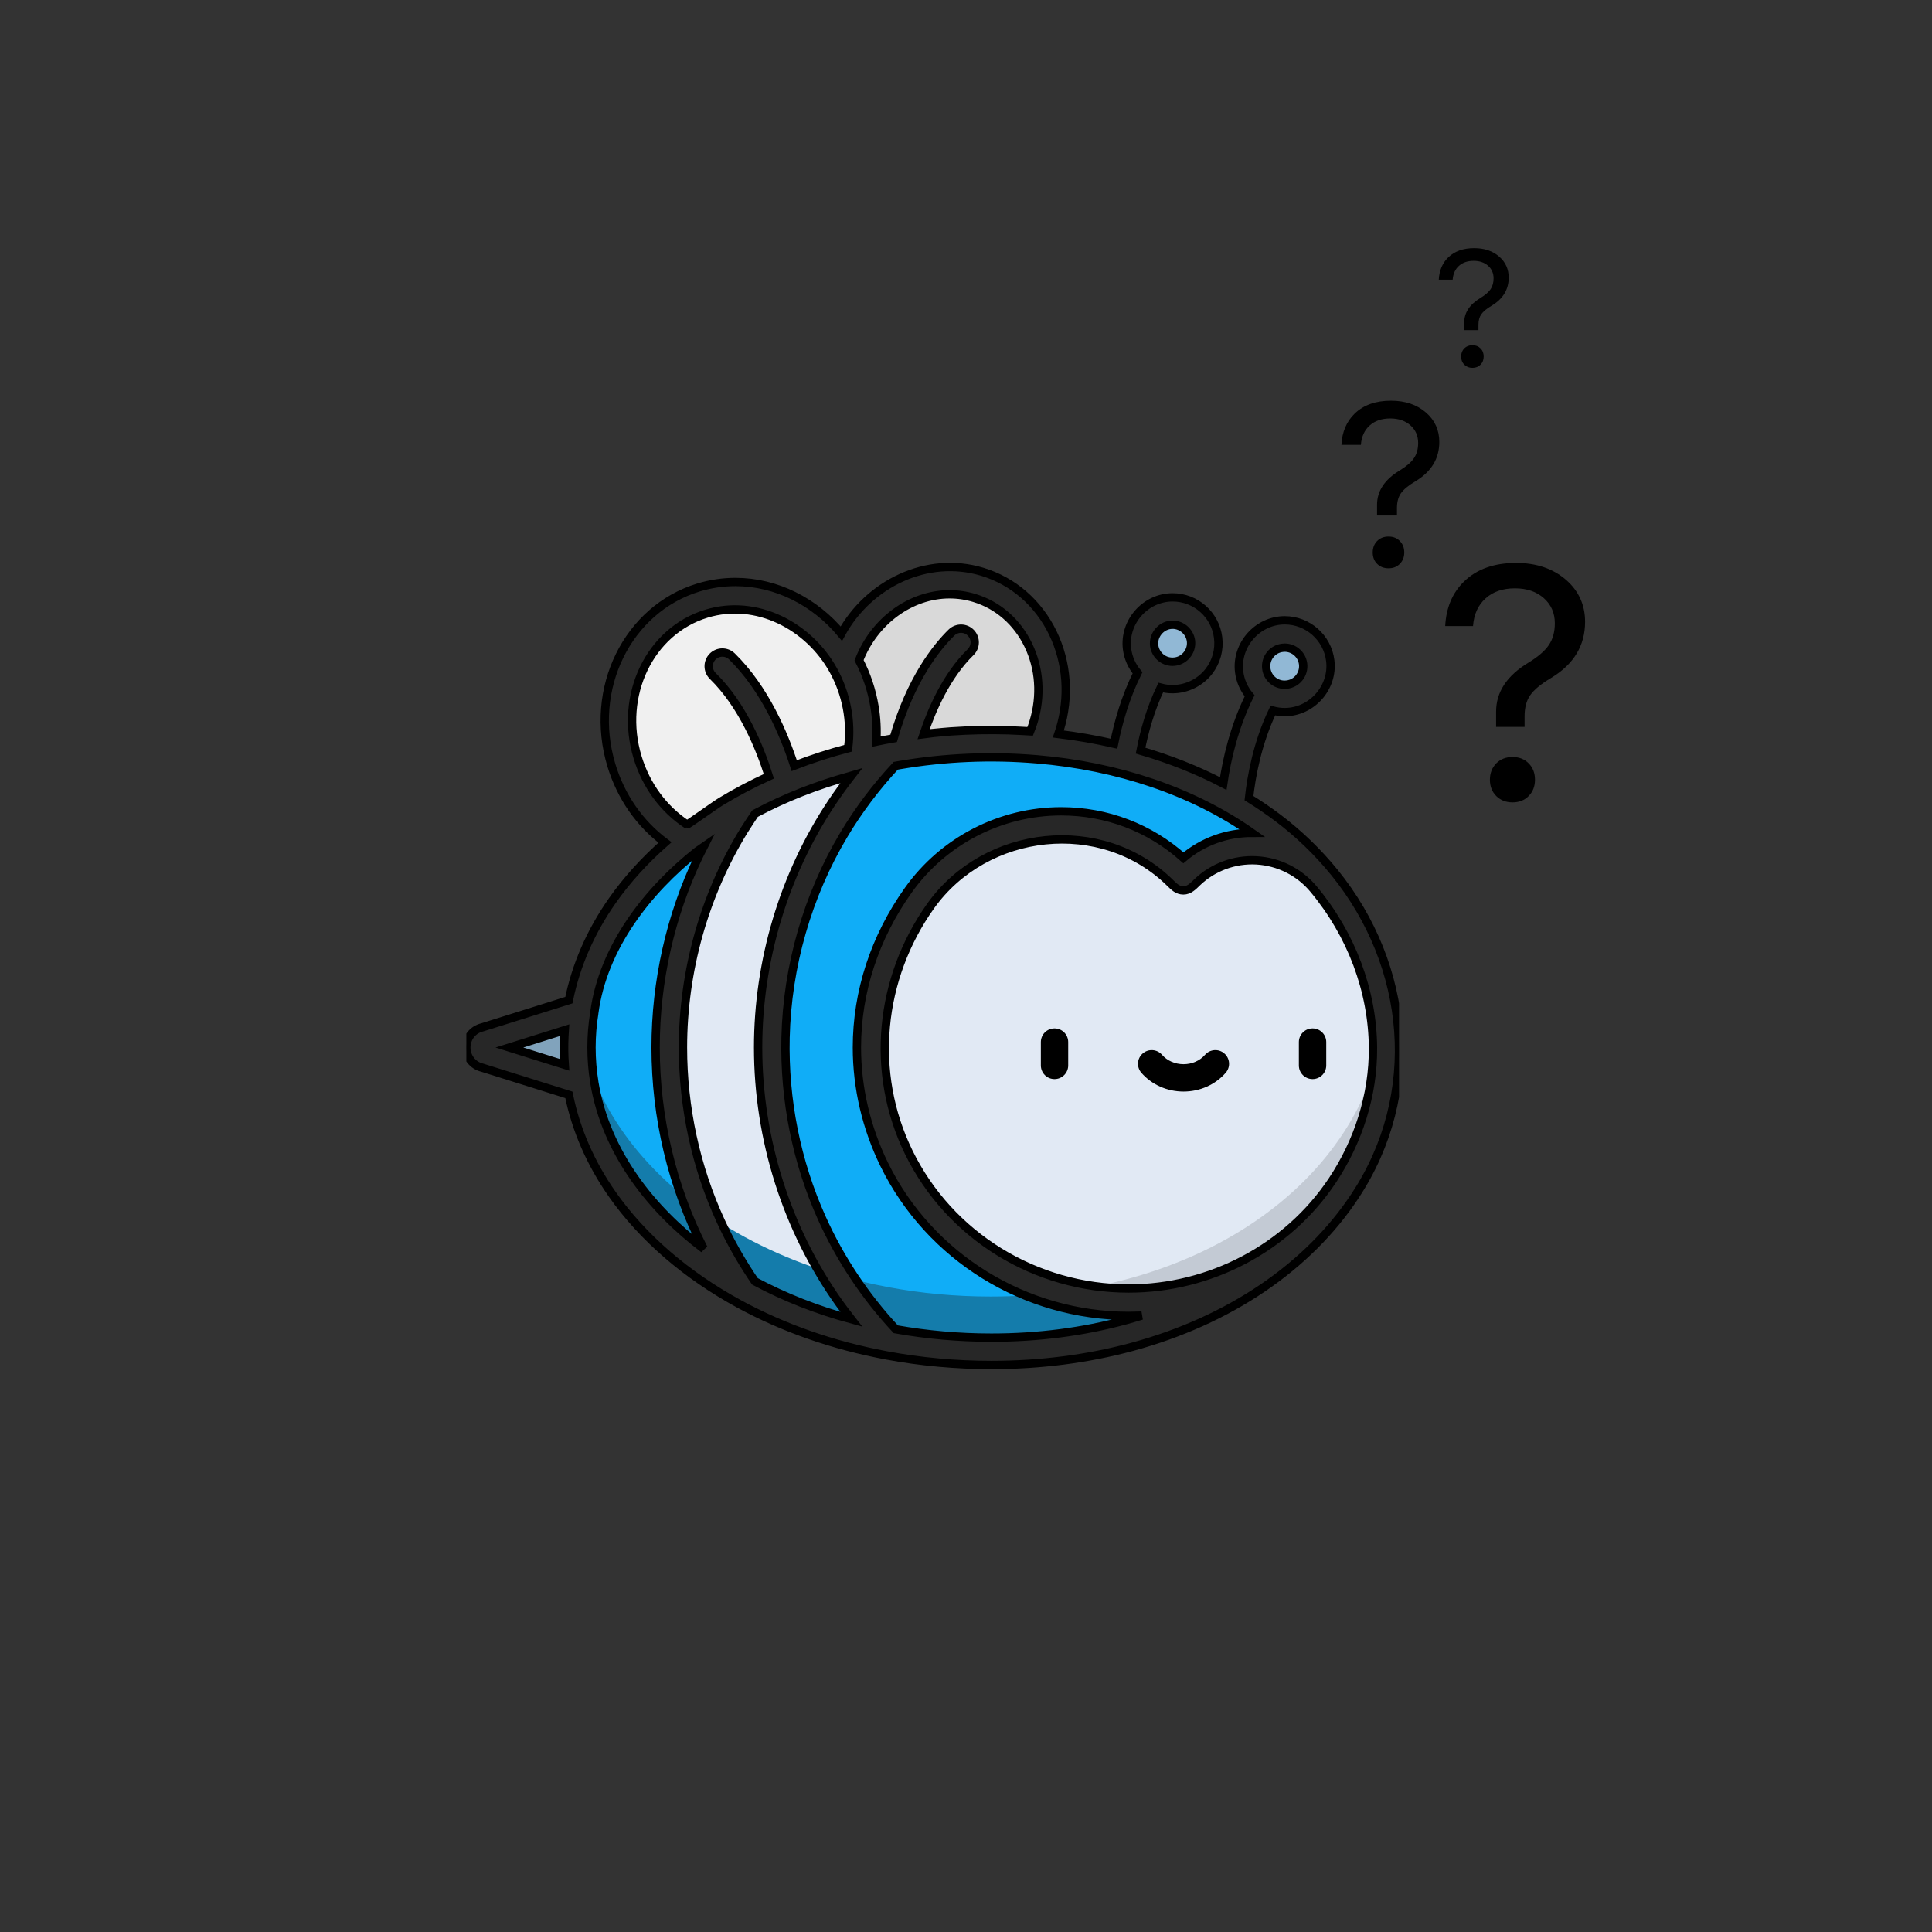 <svg width="58" height="58" viewBox="0 0 58 58" fill="none" xmlns="http://www.w3.org/2000/svg">
    <rect x="0" y="0" width="58" height="58" fill="#333333" stroke="none"/>
    <g clip-path="url(#clip0)">
        <path d="M14.563 31.238C14.334 31.282 14.334 31.609 14.563 31.653L17.93 32.71V30.181L14.563 31.238Z" fill="#81A3BC"/>
        <path d="M25.298 19.928C24.745 21.749 25.663 23.64 27.349 24.152C29.035 24.664 30.85 23.602 31.403 21.781C31.956 19.96 31.038 18.068 29.352 17.557C27.666 17.045 25.851 18.106 25.298 19.928Z" fill="#D9D9D9"/>
        <path d="M25.703 20.736C25.072 18.655 22.998 17.442 21.072 18.027C19.146 18.612 18.096 20.773 18.728 22.854C19.36 24.934 21.433 26.147 23.36 25.562C25.286 24.978 26.335 22.817 25.703 20.736Z" fill="#F0F0F0"/>
        <path d="M24.968 33.496V28.557L27.135 24.319L26.665 22.607C25.088 22.902 23.632 23.42 22.362 24.11L20.124 25.677L18.85 29.672V33.464L20.411 37.065L22.361 38.781C23.632 39.471 25.088 39.989 26.665 40.284L27.453 38.403L24.968 33.496Z" fill="#E1E9F4"/>
        <path d="M27.309 38.748C27.092 38.716 26.877 38.681 26.665 38.641C25.088 38.346 23.632 37.828 22.362 37.138C21.249 36.533 20.28 35.794 19.496 34.955L20.411 37.065L22.362 38.781C22.441 38.824 22.521 38.867 22.602 38.908C22.844 39.034 23.093 39.153 23.348 39.266C24.034 39.569 24.77 39.826 25.506 40.022C25.884 40.123 26.271 40.21 26.665 40.284L27.309 38.748Z" fill="#147CAB"/>
        <path d="M20.073 31.445C20.073 34.179 20.921 36.711 22.362 38.781C19.306 37.119 17.326 34.452 17.326 31.445C17.326 28.439 19.307 25.772 22.362 24.11C20.921 26.181 20.073 28.712 20.073 31.445Z" fill="#10ADF7"/>
        <path d="M40.321 35.668C38.996 37.686 36.724 39.259 33.863 40.035C32.595 40.379 31.211 40.566 29.742 40.566C28.68 40.566 27.649 40.469 26.665 40.284C24.49 38.001 23.149 34.883 23.149 31.445C23.149 28.009 24.49 24.891 26.665 22.607C27.649 22.423 28.68 22.325 29.742 22.325C33.089 22.325 35.995 23.297 38.094 24.879C38.713 25.346 39.261 25.864 39.73 26.427L40.321 35.668Z" fill="#10ADF7"/>
        <path d="M33.863 38.392C32.595 38.736 31.211 38.923 29.742 38.923C28.68 38.923 27.649 38.826 26.665 38.641C26.127 38.541 25.604 38.413 25.097 38.263C25.553 38.991 26.078 39.668 26.665 40.284C26.788 40.307 26.912 40.329 27.036 40.349C29.296 40.719 31.649 40.636 33.863 40.035C36.191 39.404 38.428 38.151 39.924 36.224C40.065 36.042 40.197 35.857 40.321 35.668L40.225 34.167C38.888 36.117 36.657 37.635 33.863 38.392Z" fill="#147CAB"/>
        <path d="M41.609 31.445C41.62 32.943 41.144 34.423 40.321 35.668C37.122 40.514 29.558 40.216 26.894 34.776C26.389 33.744 26.116 32.621 26.116 31.445C26.116 29.815 26.641 28.285 27.584 26.96C29.418 24.382 33.135 24.002 35.399 26.212C35.434 26.248 35.47 26.283 35.505 26.319C35.541 26.283 35.577 26.248 35.612 26.212C35.619 26.205 35.626 26.199 35.633 26.192C36.803 25.063 38.69 25.178 39.73 26.427C40.905 27.835 41.594 29.596 41.609 31.445Z" fill="#E1E9F4"/>
        <path d="M41.605 31.256C41.598 31.058 41.584 30.86 41.562 30.664C41.424 31.861 40.985 33.019 40.321 34.025C38.996 36.043 36.724 37.616 33.863 38.392C33.185 38.576 32.474 38.715 31.735 38.804C34.823 39.657 38.377 38.612 40.321 35.668C41.069 34.536 41.529 33.208 41.599 31.851C41.609 31.656 41.611 31.456 41.605 31.256Z" fill="#C3CAD4"/>
        <path d="M17.376 30.624C17.366 30.701 17.359 30.779 17.352 30.857C17.349 30.884 17.348 30.912 17.346 30.939C17.285 31.755 17.372 32.578 17.601 33.363C18.058 34.934 19.056 36.296 20.286 37.356C20.901 37.887 21.598 38.365 22.362 38.781C21.824 38.009 21.369 37.173 21.01 36.286C18.984 34.813 17.644 32.832 17.376 30.624Z" fill="#147CAB"/>
        <path d="M35.182 20.277C35.716 20.277 36.149 19.844 36.149 19.309C36.149 18.775 35.716 18.342 35.182 18.342C34.648 18.342 34.215 18.775 34.215 19.309C34.215 19.844 34.648 20.277 35.182 20.277Z" fill="#91B8D5"/>
        <path d="M36.109 19.037C36.002 19.394 35.694 19.673 35.3 19.722C34.823 19.78 34.385 19.481 34.255 19.034C34.218 19.158 34.205 19.291 34.222 19.428C34.287 19.958 34.77 20.335 35.3 20.269C35.83 20.204 36.207 19.721 36.142 19.191C36.135 19.138 36.123 19.087 36.109 19.037Z" fill="#81A3BC"/>
        <path d="M38.548 20.966C39.082 20.966 39.515 20.533 39.515 19.998C39.515 19.464 39.082 19.031 38.548 19.031C38.013 19.031 37.58 19.464 37.58 19.998C37.58 20.533 38.013 20.966 38.548 20.966Z" fill="#91B8D5"/>
        <path d="M39.474 19.726C39.368 20.084 39.059 20.362 38.666 20.411C38.189 20.47 37.751 20.17 37.62 19.723C37.584 19.847 37.571 19.98 37.587 20.117C37.653 20.647 38.136 21.024 38.666 20.959C39.196 20.893 39.573 20.41 39.507 19.88C39.501 19.827 39.489 19.776 39.474 19.726Z" fill="#81A3BC"/>
        <path d="M31.657 30.873C31.43 30.873 31.247 31.057 31.247 31.284V31.985C31.247 32.211 31.43 32.395 31.657 32.395C31.884 32.395 32.068 32.211 32.068 31.985V31.284C32.068 31.057 31.884 30.873 31.657 30.873Z" fill="black"/>
        <path d="M39.404 30.873C39.177 30.873 38.993 31.057 38.993 31.284V31.985C38.993 32.211 39.177 32.395 39.404 32.395C39.631 32.395 39.815 32.211 39.815 31.985V31.284C39.815 31.057 39.631 30.873 39.404 30.873Z" fill="black"/>
        <path d="M36.757 31.627C36.586 31.477 36.327 31.495 36.177 31.665C36.02 31.845 35.785 31.948 35.531 31.948C35.276 31.948 35.041 31.845 34.884 31.665C34.735 31.495 34.475 31.477 34.304 31.627C34.133 31.776 34.116 32.035 34.265 32.206C34.578 32.564 35.039 32.769 35.531 32.769C36.022 32.769 36.483 32.564 36.796 32.206C36.945 32.035 36.928 31.776 36.757 31.627Z" fill="black"/>
        <path d="M40.065 26.197C39.566 25.582 38.991 25.027 38.361 24.552C38.084 24.344 37.795 24.146 37.495 23.961C37.567 23.304 37.749 22.293 38.212 21.331C38.325 21.361 38.444 21.378 38.566 21.378C39.382 21.378 40.035 20.641 39.935 19.831C39.85 19.142 39.262 18.622 38.568 18.622C37.753 18.622 37.1 19.36 37.2 20.169C37.233 20.442 37.347 20.689 37.514 20.887C37.05 21.822 36.828 22.798 36.723 23.523C35.95 23.12 35.118 22.79 34.241 22.535C34.347 21.982 34.53 21.301 34.846 20.642C34.96 20.672 35.078 20.689 35.2 20.689C35.623 20.689 36.028 20.491 36.288 20.158C36.514 19.868 36.614 19.507 36.569 19.142C36.484 18.453 35.897 17.933 35.203 17.933C34.387 17.933 33.734 18.669 33.834 19.479C33.868 19.753 33.982 20 34.149 20.198C33.781 20.939 33.567 21.705 33.444 22.327C32.9 22.202 32.342 22.104 31.772 22.035C31.787 21.991 31.802 21.947 31.815 21.902C32.113 20.922 32.038 19.892 31.606 19C31.168 18.099 30.416 17.447 29.491 17.166C27.826 16.661 26.07 17.531 25.257 19.022C24.463 18.065 23.307 17.472 22.079 17.472C21.705 17.472 21.332 17.527 20.972 17.636C18.833 18.286 17.659 20.68 18.355 22.975C18.642 23.921 19.205 24.726 19.964 25.292C19.352 25.83 18.819 26.416 18.382 27.039C17.729 27.969 17.289 28.983 17.078 30.025L14.476 30.842C14.194 30.909 14 31.154 14 31.447C14 31.74 14.194 31.985 14.476 32.052L17.078 32.868C17.289 33.911 17.729 34.924 18.382 35.855C19.286 37.145 20.602 38.282 22.185 39.143C23.522 39.87 25.01 40.39 26.609 40.689C27.633 40.881 28.694 40.978 29.762 40.978C31.233 40.978 32.655 40.795 33.99 40.433C36.901 39.644 39.277 38.034 40.681 35.9C40.682 35.899 40.683 35.897 40.684 35.895C42.695 32.848 42.332 28.994 40.065 26.197ZM38.128 19.658C38.22 19.54 38.351 19.466 38.499 19.448C38.522 19.445 38.545 19.443 38.568 19.443C38.848 19.443 39.085 19.653 39.12 19.932C39.157 20.236 38.94 20.515 38.635 20.552C38.612 20.555 38.589 20.557 38.566 20.557C38.286 20.557 38.049 20.347 38.015 20.068C37.997 19.921 38.037 19.775 38.128 19.658ZM35.133 18.759C35.434 18.719 35.717 18.943 35.754 19.242C35.794 19.57 35.53 19.867 35.2 19.867C34.92 19.867 34.684 19.657 34.649 19.379C34.612 19.077 34.839 18.797 35.133 18.759ZM39.996 35.442C38.641 37.475 36.32 38.682 33.882 38.682C31.09 38.682 28.513 37.108 27.283 34.596C26.109 32.199 26.398 29.363 27.938 27.2C29.589 24.879 33.078 24.486 35.13 26.507C35.247 26.621 35.349 26.73 35.525 26.731C35.701 26.732 35.821 26.601 35.938 26.488C36.413 26.031 37.064 25.792 37.722 25.829C38.387 25.867 39.005 26.176 39.434 26.691C40.571 28.055 41.205 29.745 41.218 31.45C41.229 32.867 40.78 34.266 39.996 35.442ZM25.79 19.822C26.243 18.647 27.338 17.841 28.507 17.841C28.759 17.841 29.009 17.878 29.252 17.952C29.956 18.166 30.53 18.666 30.867 19.359C31.209 20.064 31.267 20.882 31.029 21.664C31 21.762 30.965 21.859 30.926 21.955C30.878 21.952 30.437 21.929 30.264 21.923C29.692 21.907 29.121 21.918 28.551 21.957C28.283 21.976 27.735 22.034 27.729 22.035C27.971 21.311 28.415 20.285 29.138 19.578C29.3 19.419 29.303 19.159 29.145 18.997C28.986 18.834 28.726 18.832 28.564 18.99C28.125 19.419 27.335 20.391 26.827 22.166C26.653 22.196 26.479 22.229 26.306 22.265C26.33 21.914 26.311 21.558 26.253 21.212C26.173 20.728 26.017 20.256 25.79 19.822ZM20.624 24.753C19.92 24.289 19.398 23.582 19.141 22.736C18.576 20.875 19.505 18.94 21.211 18.422C22.713 17.966 24.278 18.788 25.015 20.117C25.405 20.82 25.568 21.651 25.462 22.448C25.462 22.453 25.461 22.458 25.461 22.463C24.912 22.607 24.372 22.782 23.843 22.986C23.54 22.044 22.963 20.675 21.973 19.706C21.811 19.548 21.551 19.551 21.392 19.713C21.234 19.875 21.236 20.135 21.399 20.294C22.292 21.167 22.813 22.447 23.082 23.305C22.589 23.529 22.109 23.78 21.645 24.062C21.442 24.185 20.641 24.765 20.624 24.753ZM16.954 31.968L15.292 31.447L16.954 30.925C16.95 30.984 16.947 31.043 16.944 31.101C16.93 31.39 16.933 31.68 16.954 31.968ZM19.057 35.381C18.452 34.521 18.016 33.551 17.842 32.496C17.842 32.492 17.842 32.488 17.841 32.483C17.729 31.798 17.729 31.095 17.841 30.41C17.842 30.406 17.842 30.401 17.842 30.397C18.102 28.449 19.431 26.737 20.935 25.551C20.981 25.515 21.122 25.407 21.128 25.403C21.125 25.409 21.022 25.614 20.976 25.712C20.125 27.486 19.682 29.469 19.682 31.447C19.682 33.533 20.17 35.614 21.119 37.473C21.122 37.479 21.125 37.486 21.129 37.492C20.341 36.9 19.625 36.189 19.057 35.381ZM22.664 38.468C22.626 38.413 22.589 38.358 22.552 38.302C22.209 37.782 21.904 37.237 21.643 36.671C20.888 35.038 20.503 33.245 20.503 31.447C20.503 29.159 21.138 26.881 22.336 24.931C22.409 24.813 22.65 24.446 22.664 24.427C22.673 24.422 22.683 24.417 22.692 24.412C23.581 23.94 24.525 23.573 25.494 23.305C25.514 23.3 25.534 23.295 25.554 23.289C25.348 23.553 25.152 23.824 24.966 24.103C23.527 26.261 22.759 28.855 22.759 31.447C22.759 34.185 23.611 36.904 25.203 39.135C25.242 39.19 25.495 39.53 25.555 39.606C24.528 39.327 23.56 38.946 22.664 38.468ZM33.775 39.64C32.51 39.983 31.16 40.157 29.762 40.157C28.79 40.157 27.826 40.072 26.893 39.906C25.977 38.924 25.223 37.793 24.672 36.569C23.908 34.872 23.54 33.008 23.583 31.148C23.633 29.014 24.241 26.886 25.337 25.053C25.779 24.313 26.303 23.62 26.891 22.989C26.933 22.982 26.975 22.974 27.017 22.967C28.37 22.737 29.754 22.678 31.121 22.794C33.573 23 35.821 23.765 37.584 25.003C36.824 25.003 36.102 25.268 35.527 25.753C34.518 24.851 33.225 24.356 31.858 24.356C30.039 24.356 28.323 25.241 27.269 26.723C26.259 28.142 25.725 29.775 25.725 31.447C25.725 32.662 26.011 33.867 26.545 34.958C27.912 37.748 30.779 39.504 33.882 39.504C33.961 39.504 34.242 39.496 34.272 39.495C34.108 39.546 33.943 39.594 33.775 39.64Z" fill="#272727" stroke="black" stroke-width="0.25"/>
    </g>
    <path d="M43.386 18.795C43.415 18.238 43.605 17.791 43.957 17.452C44.338 17.084 44.857 16.9 45.515 16.9C46.123 16.9 46.623 17.07 47.014 17.408C47.395 17.74 47.585 18.16 47.585 18.668C47.585 19.381 47.245 19.942 46.565 20.352C46.258 20.535 46.048 20.709 45.935 20.875C45.824 21.035 45.769 21.244 45.769 21.505V21.822H44.914V21.373C44.911 20.777 45.236 20.283 45.891 19.889C46.177 19.713 46.379 19.539 46.496 19.366C46.617 19.187 46.677 18.969 46.677 18.712C46.677 18.406 46.568 18.155 46.35 17.96C46.128 17.761 45.839 17.662 45.48 17.662C45.113 17.662 44.818 17.763 44.597 17.965C44.372 18.167 44.247 18.443 44.221 18.795H43.386ZM45.407 24.088C45.209 24.088 45.046 24.024 44.919 23.898C44.792 23.77 44.728 23.608 44.728 23.409C44.728 23.211 44.792 23.046 44.919 22.916C45.046 22.789 45.209 22.726 45.407 22.726C45.606 22.726 45.767 22.789 45.891 22.916C46.018 23.043 46.081 23.207 46.081 23.409C46.081 23.608 46.018 23.77 45.891 23.898C45.767 24.024 45.606 24.088 45.407 24.088Z" fill="black"/>
    <path d="M40.27 13.356C40.291 12.967 40.424 12.653 40.67 12.416C40.937 12.159 41.3 12.03 41.76 12.03C42.186 12.03 42.536 12.149 42.81 12.386C43.076 12.618 43.209 12.912 43.209 13.268C43.209 13.767 42.971 14.16 42.495 14.447C42.281 14.574 42.134 14.696 42.054 14.812C41.977 14.924 41.938 15.071 41.938 15.253V15.476H41.34V15.161C41.338 14.744 41.565 14.398 42.023 14.122C42.224 13.999 42.365 13.877 42.447 13.756C42.532 13.631 42.574 13.478 42.574 13.298C42.574 13.084 42.497 12.909 42.345 12.772C42.19 12.633 41.987 12.563 41.736 12.563C41.479 12.563 41.273 12.634 41.118 12.775C40.96 12.917 40.873 13.11 40.855 13.356H40.27ZM41.685 17.061C41.546 17.061 41.432 17.017 41.343 16.928C41.254 16.839 41.21 16.725 41.21 16.586C41.21 16.447 41.254 16.332 41.343 16.241C41.432 16.152 41.546 16.108 41.685 16.108C41.824 16.108 41.937 16.152 42.023 16.241C42.112 16.33 42.157 16.445 42.157 16.586C42.157 16.725 42.112 16.839 42.023 16.928C41.937 17.017 41.824 17.061 41.685 17.061Z" fill="black"/>
    <path d="M43.193 8.397C43.208 8.119 43.303 7.895 43.478 7.726C43.669 7.542 43.928 7.45 44.257 7.45C44.562 7.45 44.812 7.535 45.007 7.704C45.197 7.87 45.292 8.08 45.292 8.334C45.292 8.69 45.122 8.971 44.782 9.176C44.629 9.267 44.524 9.354 44.467 9.438C44.412 9.517 44.384 9.622 44.384 9.752V9.911H43.957V9.687C43.955 9.389 44.118 9.141 44.445 8.944C44.589 8.856 44.69 8.769 44.748 8.683C44.808 8.594 44.838 8.485 44.838 8.356C44.838 8.203 44.784 8.078 44.675 7.98C44.564 7.881 44.419 7.831 44.24 7.831C44.056 7.831 43.909 7.882 43.798 7.982C43.686 8.083 43.623 8.222 43.61 8.397H43.193ZM44.204 11.044C44.104 11.044 44.023 11.012 43.959 10.949C43.896 10.885 43.864 10.804 43.864 10.705C43.864 10.605 43.896 10.523 43.959 10.458C44.023 10.395 44.104 10.363 44.204 10.363C44.303 10.363 44.383 10.395 44.445 10.458C44.509 10.521 44.541 10.604 44.541 10.705C44.541 10.804 44.509 10.885 44.445 10.949C44.383 11.012 44.303 11.044 44.204 11.044Z" fill="black"/>
    <defs>
        <clipPath id="clip0">
            <rect width="28" height="28" fill="white" transform="translate(14 15)"/>
        </clipPath>
    </defs>
</svg>
